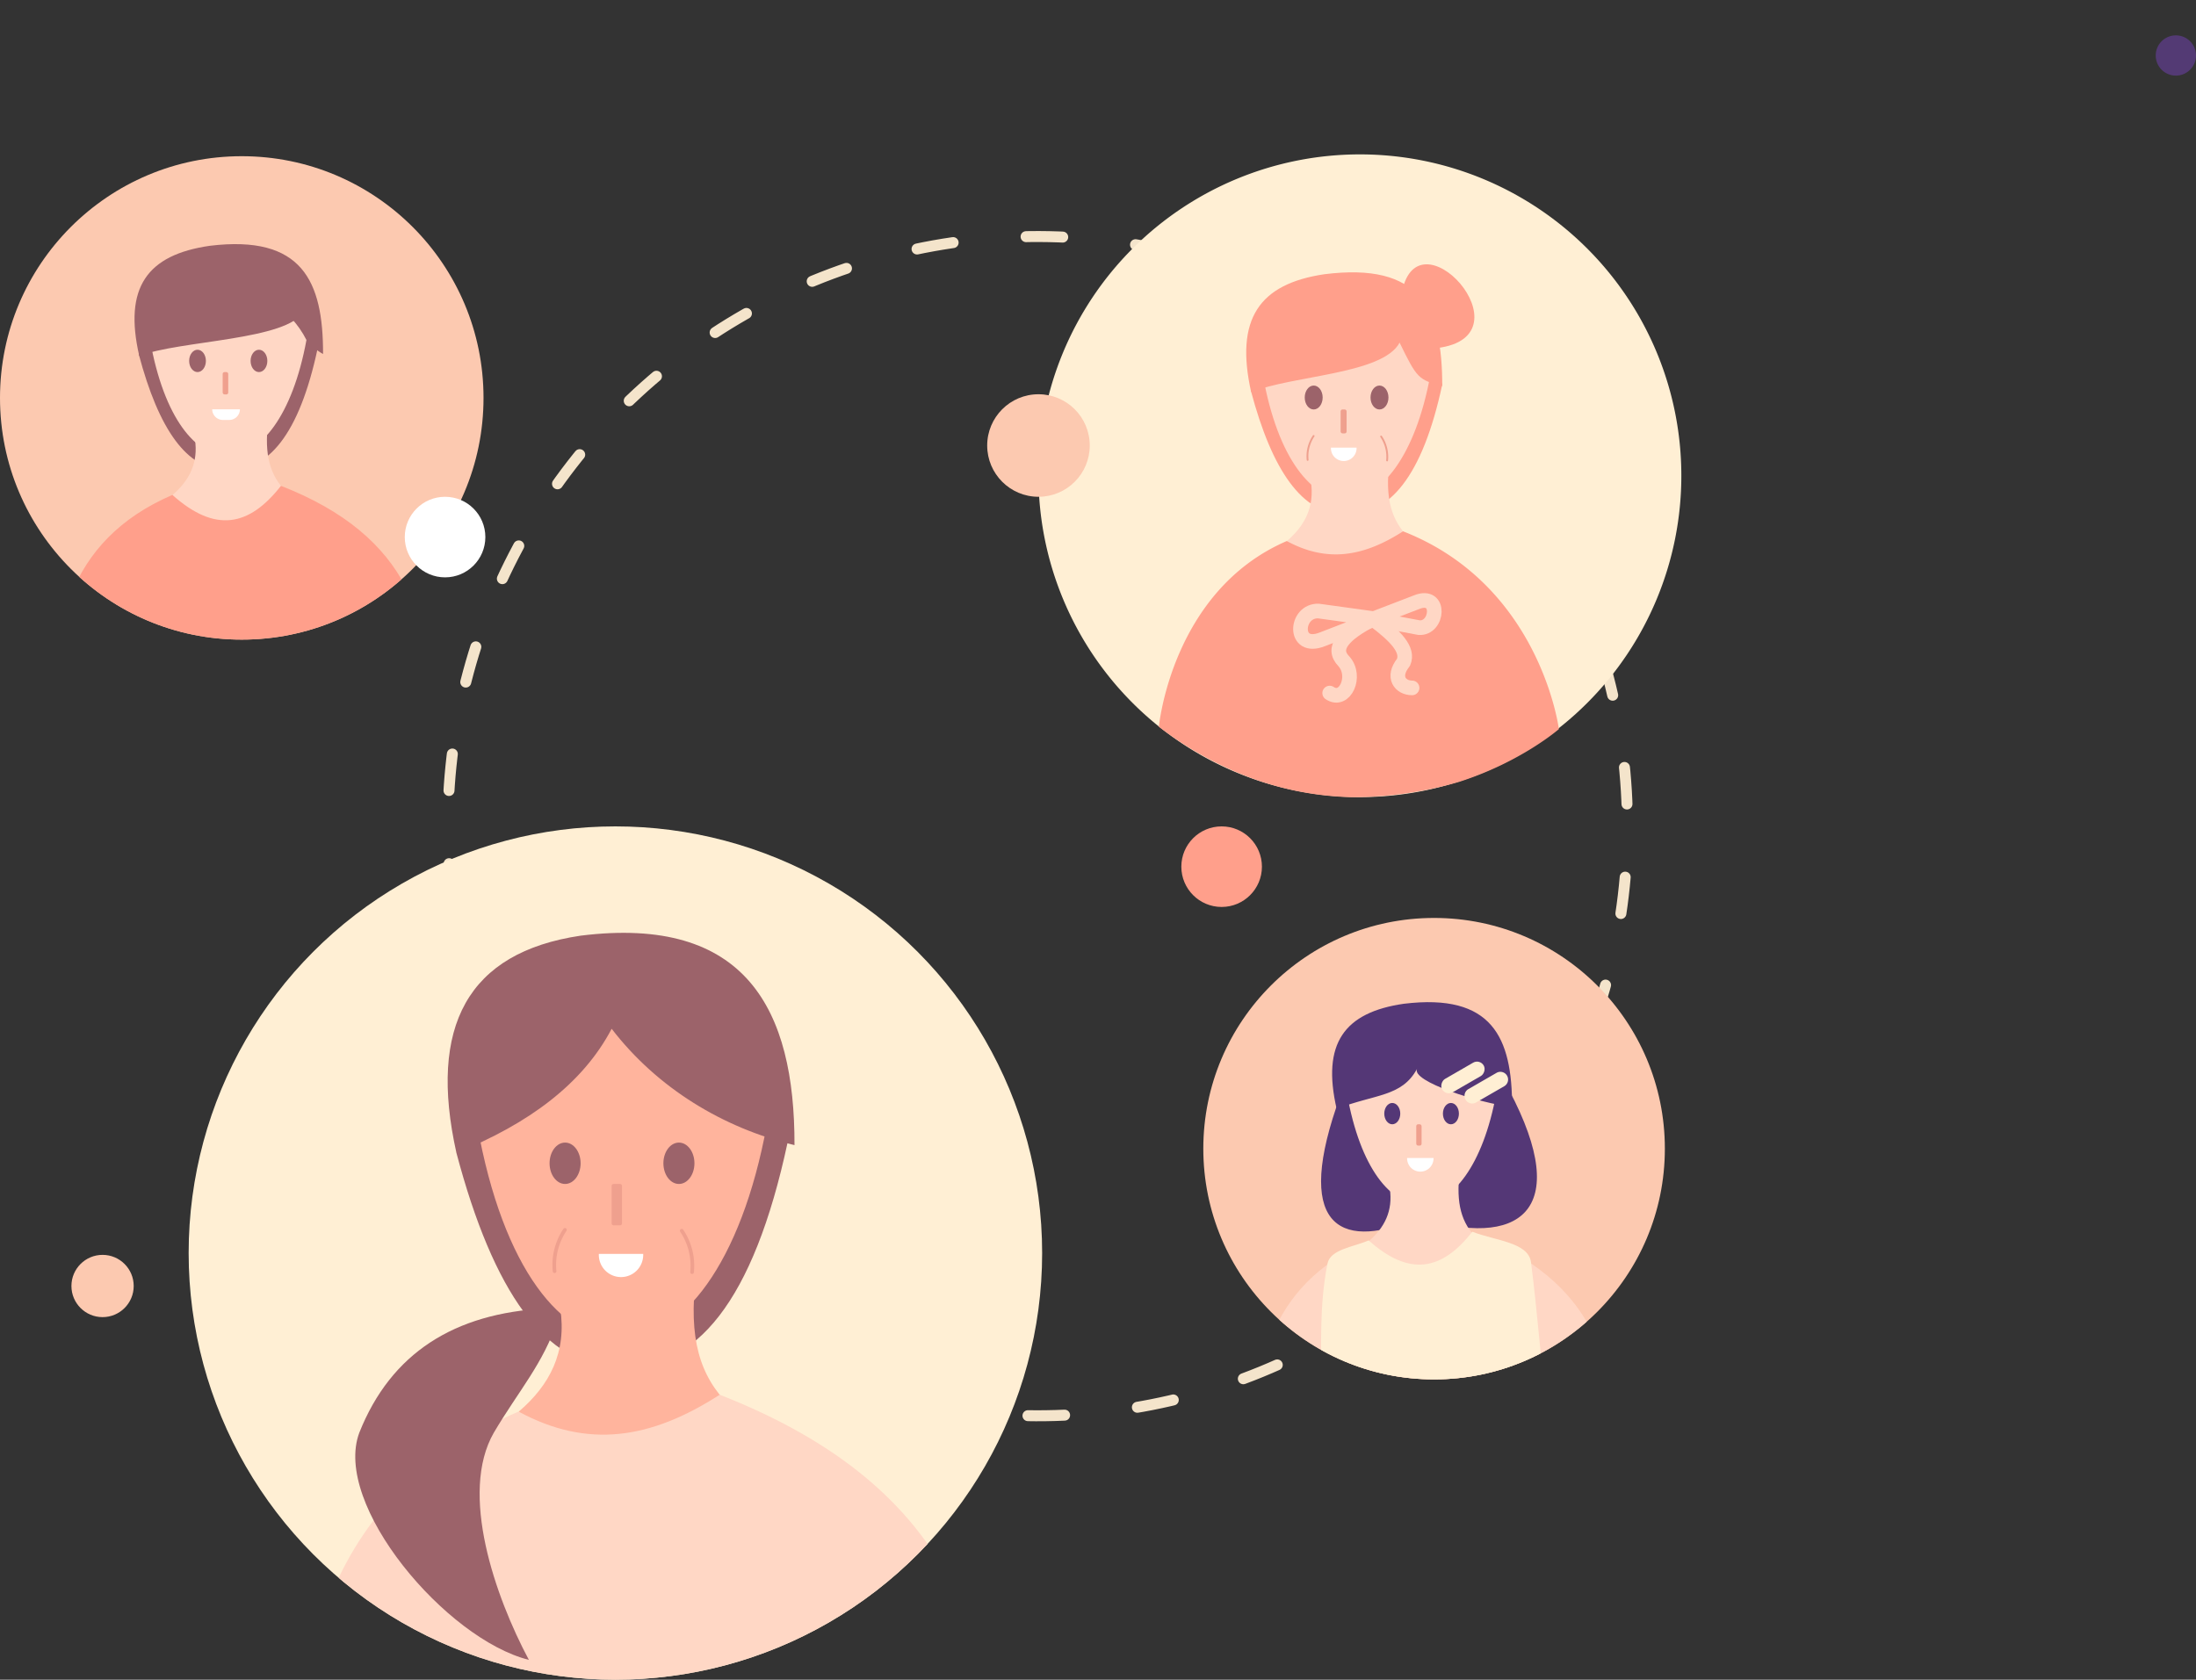 <svg xmlns="http://www.w3.org/2000/svg" xmlns:xlink="http://www.w3.org/1999/xlink" width="599.5" height="458.652" viewBox="0 0 599.5 458.652">
  <rect x="0" y="0" width="599.5" height="458.652" fill="#333333" stroke="none"/>
  <defs>
    <clipPath id="clip-path">
      <circle id="Ellipse_319" data-name="Ellipse 319" cx="116.5" cy="116.5" r="116.5" transform="translate(79 50)" fill="#ffefd4"/>
    </clipPath>
    <clipPath id="clip-path-2">
      <circle id="Ellipse_323" data-name="Ellipse 323" cx="63" cy="63" r="63" transform="translate(688 2198)" fill="#fcc9b0"/>
    </clipPath>
    <clipPath id="clip-path-3">
      <circle id="Ellipse_327" data-name="Ellipse 327" cx="66" cy="66" r="66" transform="translate(503 2198)" fill="#ffefd4"/>
    </clipPath>
  </defs>
  <g id="Groupe_835" data-name="Groupe 835" transform="translate(7307 16097.652)">
    <g id="Groupe_826" data-name="Groupe 826" transform="translate(-7378.5 -18134)">
      <circle id="Ellipse_254" data-name="Ellipse 254" cx="5.5" cy="5.5" r="5.5" transform="translate(660 2046)" fill="#533a74"/>
    </g>
    <g id="Groupe_834" data-name="Groupe 834">
      <g id="Ellipse_315" data-name="Ellipse 315" transform="translate(-7066.763 -16093.487) rotate(34)" fill="none" stroke="#f4e4cb" stroke-linecap="round" stroke-linejoin="round" stroke-width="3" stroke-dasharray="10 20">
        <circle cx="159.5" cy="159.5" r="159.5" stroke="none"/>
        <circle cx="159.5" cy="159.5" r="161" fill="none"/>
      </g>
      <g id="Groupe_de_masques_20" data-name="Groupe de masques 20" transform="translate(-7334.5 -15922)" clip-path="url(#clip-path)">
        <g id="Groupe_830" data-name="Groupe 830" transform="translate(79 50)">
          <circle id="Ellipse_316" data-name="Ellipse 316" cx="116.5" cy="116.5" r="116.5" fill="#ffefd4"/>
          <g id="Groupe_829" data-name="Groupe 829" transform="translate(27.988 29.065)">
            <g id="Groupe_828" data-name="Groupe 828" transform="translate(0 0)">
              <g id="Groupe_827" data-name="Groupe 827">
                <g id="Calque_26" data-name="Calque 26" transform="translate(45.117 20.549)">
                  <path id="Tracé_598" data-name="Tracé 598" d="M3218,788.55c10.031,37.9,24.407,58.494,43.991,58.333,21.368,1.345,37.145-17.9,46.408-61.158l-11.3-33.9L3240.6,749,3218,788.55h0" transform="translate(-3217.999 -749)" fill="#9c636a"/>
                </g>
                <g id="Calque_27" data-name="Calque 27">
                  <path id="Tracé_599" data-name="Tracé 599" d="M3235.329,781.65c1.851,12.06-2.878,21.026-11.3,28.25,8.475,25.425,39.467,19.775,59.242,0-9.026-7.958-12.631-17.862-11.218-33.9Z" transform="translate(-3161.88 -679.177)" fill="#ffb49d"/>
                  <path id="Tracé_600" data-name="Tracé 600" d="M3264.1,790.969c-54.409,23.481-61.57,69.992-62.067,121.473h192.1c3.109-57.177-10.139-100.645-75.113-126.07C3300.247,798.475,3283.006,801.212,3264.1,790.969Z" transform="translate(-3202.028 -660.246)" fill="#ffd7c5" style="isolation: isolate"/>
                  <path id="Tracé_601" data-name="Tracé 601" d="M3260.182,778.035c-24.919,1.291-42.2,12.173-50.849,33.9-7.39,19.676,23.684,56.4,46.283,62.05-9.177-17.227-19.1-45.451-9.559-62.05,6.734-11.4,13.537-18.873,17.433-30.752" transform="translate(-3190.725 -675.463)" fill="#9c636a"/>
                  <path id="Tracé_602" data-name="Tracé 602" d="M3220,780.787c14.124,79.469,64.973,76.819,79.1,0L3253.9,749Z" transform="translate(-3169.233 -728.451)" fill="#ffb49d" style="isolation: isolate"/>
                  <path id="Tracé_603" data-name="Tracé 603" d="M3253.448,742.526c45.2-5.65,58.483,20.244,58.389,57.189-19.434-4.641-37.427-15.529-49.913-31.764-7.88,14.984-22.6,25.936-42.375,33.9-7.712-34.563,3.055-54.754,33.9-59.324" transform="translate(-3174.432 -741.751)" fill="#9c636a" style="isolation: isolate"/>
                  <ellipse id="Ellipse_317" data-name="Ellipse 317" cx="4.237" cy="5.65" rx="4.237" ry="5.65" transform="translate(70.542 57.274)" fill="#9c636a" style="isolation: isolate"/>
                  <ellipse id="Ellipse_318" data-name="Ellipse 318" cx="4.237" cy="5.65" rx="4.237" ry="5.65" transform="translate(101.617 57.274)" fill="#9c636a" style="isolation: isolate"/>
                  <path id="Tracé_604" data-name="Tracé 604" stroke="#efa08e" d="M3239.771,770.522a17.174,17.174,0,0,1,2.825,11.3" fill="none" transform="translate(-3133.149 -689.174)" stroke-linecap="round" stroke-linejoin="round" stroke-width="1" style="isolation: isolate"/>
                  <path id="Rectangle_2313" data-name="Rectangle 2313" d="M0,0H12.114a0,0,0,0,1,0,0V.269A6.057,6.057,0,0,1,6.057,6.326h0A6.057,6.057,0,0,1,0,.269V0A0,0,0,0,1,0,0Z" transform="translate(83.991 87.672)" fill="#fff"/>
                  <path id="Tracé_605" data-name="Tracé 605" stroke="#efa08e" d="M3230.375,770.436a17.165,17.165,0,0,0-2.826,11.3" fill="none" transform="translate(-3155.635 -689.331)" stroke-linecap="round" stroke-linejoin="round" stroke-width="1" style="isolation: isolate"/>
                  <rect id="Rectangle_2314" data-name="Rectangle 2314" width="2.825" height="11.3" rx="0.5" transform="translate(87.492 68.573)" fill="#efa08e" style="isolation: isolate"/>
                </g>
              </g>
            </g>
          </g>
        </g>
      </g>
      <g id="Groupe_831" data-name="Groupe 831" transform="translate(-7430.5 -18094.496)">
        <path id="Tracé_427" data-name="Tracé 427" d="M87.75,0A87.75,87.75,0,1,1,0,87.75,87.75,87.75,0,0,1,87.75,0Z" transform="translate(407 2039)" fill="#ffefd4"/>
        <g id="Groupe_625" data-name="Groupe 625" transform="translate(439.87 2069.018)">
          <g id="Groupe_624" data-name="Groupe 624">
            <path id="Tracé_308" data-name="Tracé 308" d="M3308.832,772.007c5.8,21.909,14.108,33.811,25.428,33.72,12.35.776,21.471-10.348,26.825-35.353l-6.532-19.6-32.658-1.633-13.063,22.861h0" transform="translate(-3283.73 -737.536)" fill="#ff9f8b" style="isolation: isolate"/>
            <path id="Tracé_309" data-name="Tracé 309" d="M3321.4,779.575c1.069,6.971-1.663,12.152-6.532,16.329,4.9,14.7,22.813,11.43,34.244,0-5.216-4.6-7.3-10.327-6.484-19.6Z" transform="translate(-3279.907 -720.345)" fill="#ffd7c5" style="isolation: isolate"/>
            <path id="Tracé_310" data-name="Tracé 310" d="M3328.871,789.339c-31.45,13.571-34.916,50.711-34.916,50.711a96.775,96.775,0,0,0,21.4,12.49,84.774,84.774,0,0,0,30.849,6.737,103.726,103.726,0,0,0,29.619-4.149c17-5.414,27.332-14.435,27.332-14.435s-4.983-39.314-42.54-54.01C3349.768,793.678,3339.8,795.26,3328.871,789.339Z" transform="translate(-3293.955 -713.779)" fill="#ff9f8b" style="isolation: isolate"/>
            <path id="Tracé_311" data-name="Tracé 311" d="M3310.842,767.683c8.165,45.934,37.557,44.4,45.722,0-4.737-9.376-14.167-14.91-26.126-18.374Z" transform="translate(-3282.458 -737.433)" fill="#ffd7c5" style="isolation: isolate"/>
            <path id="Tracé_312" data-name="Tracé 312" d="M3349.929,762.566c-4.554,8.661-29.09,8.914-40.523,13.519-4.459-19.979,2.172-29.549,20-32.192,26.127-3.266,32.217,9.2,32.166,30.559C3355.1,772.646,3354.746,772.479,3349.929,762.566Z" transform="translate(-3284.217 -741.188)" fill="#ff9f8b" style="isolation: isolate"/>
            <ellipse id="Ellipse_195" data-name="Ellipse 195" cx="2.449" cy="3.266" rx="2.449" ry="3.266" transform="translate(39.815 33.103)" fill="#9c636a" style="isolation: isolate"/>
            <ellipse id="Ellipse_196" data-name="Ellipse 196" cx="2.449" cy="3.266" rx="2.449" ry="3.266" transform="translate(57.777 33.103)" fill="#9c636a" style="isolation: isolate"/>
            <path id="Tracé_313" data-name="Tracé 313" stroke="#efa08e" d="M3330.613,770.831a9.925,9.925,0,0,1,1.633,6.532" fill="none" transform="translate(-3269.943 -723.811)" stroke-linecap="round" stroke-linejoin="round" stroke-width="0.5" style="isolation: isolate"/>
            <path id="Tracé_314" data-name="Tracé 314" stroke="#efa08e" d="M3319.985,770.744a9.93,9.93,0,0,0-1.633,6.532" fill="none" transform="translate(-3277.743 -723.867)" stroke-linecap="round" stroke-linejoin="round" stroke-width="0.5" style="isolation: isolate"/>
            <rect id="Rectangle_2212" data-name="Rectangle 2212" width="1.633" height="6.532" rx="0.5" transform="translate(49.613 39.635)" fill="#efa08e" style="isolation: isolate"/>
            <path id="Tracé_315" data-name="Tracé 315" d="M3333.982,750.715c3.637-24.727,36,10.908,9.819,14.182" transform="translate(-3267.809 -742.036)" fill="#ff9f8b" style="isolation: isolate"/>
            <path id="Tracé_316" data-name="Tracé 316" d="M3337.558,802.156l-15.506-2.141c-6.372-.228-7.085,10.947,1.042,7.729Z" transform="translate(-3278.477 -705.342)" fill="none" stroke="#ffd7c5" stroke-linecap="round" stroke-linejoin="round" stroke-width="4"/>
            <path id="Tracé_317" data-name="Tracé 317" d="M3329.246,803.3l12.58,2.365c5.189.387,6.122-9.626-.606-6.969Z" transform="translate(-3270.808 -706.46)" fill="none" stroke="#ffd7c5" stroke-linecap="round" stroke-linejoin="round" stroke-width="4"/>
            <path id="Tracé_318" data-name="Tracé 318" d="M3333.827,801.342c-7.98,4.108-11.494,7.925-7.948,11.541,3.671,4.081.265,11.479-3.865,8.694" transform="translate(-3275.387 -704.501)" fill="none" stroke="#ffd7c5" stroke-linecap="round" stroke-linejoin="round" stroke-width="4"/>
            <path id="Tracé_319" data-name="Tracé 319" d="M3329.48,801.537c5.625,4.249,9.512,8.042,7.946,11.542-3.223,4.019-.838,6.955,2.357,6.955" transform="translate(-3270.663 -704.377)" fill="none" stroke="#ffd7c5" stroke-linecap="round" stroke-linejoin="round" stroke-width="4"/>
          </g>
          <path id="Rectangle_2213" data-name="Rectangle 2213" d="M0,0H7A0,0,0,0,1,7,0V.155a3.5,3.5,0,0,1-3.5,3.5h0A3.5,3.5,0,0,1,0,.155V0A0,0,0,0,1,0,0Z" transform="translate(46.968 50.056)" fill="#fff"/>
        </g>
      </g>
      <g id="Groupe_de_masques_21" data-name="Groupe de masques 21" transform="translate(-7666.5 -18045)" clip-path="url(#clip-path-2)">
        <circle id="Ellipse_320" data-name="Ellipse 320" cx="63" cy="63" r="63" transform="translate(688 2198)" fill="#fcc9b0"/>
        <g id="Groupe_832" data-name="Groupe 832" transform="translate(701.058 2220.996)">
          <path id="Tracé_606" data-name="Tracé 606" d="M3313.583,867.822c-11.361,33.572,2.136,39,22.663,30.052,26.9,8.578,42.229-1.316,24.54-34.743l-6.452-14.229-29.108-1.455-11.643,20.375h0" transform="translate(-3290.354 -839.078)" fill="#543776" style="isolation: isolate"/>
          <path id="Tracé_607" data-name="Tracé 607" d="M3324.148,877.519c.953,6.214-1.483,10.833-5.822,14.554,4.366,13.1,20.333,10.188,30.521,0-4.65-4.1-6.507-9.2-5.779-17.465Z" transform="translate(-3286.308 -826.708)" fill="#ffd7c5" style="isolation: isolate"/>
          <path id="Tracé_608" data-name="Tracé 608" d="M3395.293,949.931c1.6-29.457-5.223-51.851-38.7-64.95-8.369,10.69-17.2,12.286-28.293,2.368-28.031,12.1-31.721,36.059-31.977,62.582" transform="translate(-3296.327 -821.984)" fill="#ffd7c5" style="isolation: isolate"/>
          <path id="Tracé_609" data-name="Tracé 609" d="M3314.3,863.984c7.277,40.942,33.474,39.577,40.751,0-4.222-8.357-12.627-13.289-23.286-16.376Z" transform="translate(-3288.144 -839.004)" fill="#ffd7c5" style="isolation: isolate"/>
          <path id="Tracé_610" data-name="Tracé 610" d="M3331.146,842.129c24.023-2.912,29.549,9.155,29.5,28.2-8.932-1.081-27.6-6.984-25.943-10.435-4.187,7.725-11.437,6.839-21.95,10.946-4.1-17.821,2-26.357,18.393-28.714" transform="translate(-3289.41 -841.696)" fill="#543776" style="isolation: isolate"/>
          <ellipse id="Ellipse_321" data-name="Ellipse 321" cx="2.183" cy="2.911" rx="2.183" ry="2.911" transform="translate(36.343 27.525)" fill="#543776" style="isolation: isolate"/>
          <ellipse id="Ellipse_322" data-name="Ellipse 322" cx="2.183" cy="2.911" rx="2.183" ry="2.911" transform="translate(52.352 27.525)" fill="#543776" style="isolation: isolate"/>
          <path id="Tracé_611" data-name="Tracé 611" stroke="#efa08e" d="M3335.07,873.131" fill="none" transform="translate(-3278.684 -827.381)" stroke-linecap="round" stroke-linejoin="round" stroke-width="0.5" style="isolation: isolate"/>
          <path id="Tracé_612" data-name="Tracé 612" stroke="#efa08e" d="M3334.07,869.131" fill="none" transform="translate(-3279.139 -829.202)" stroke-linecap="round" stroke-linejoin="round" stroke-width="0.5" style="isolation: isolate"/>
          <rect id="Rectangle_2315" data-name="Rectangle 2315" width="1.455" height="5.822" rx="0.5" transform="translate(45.075 33.346)" fill="#efa08e" style="isolation: isolate"/>
          <path id="Tracé_613" data-name="Tracé 613" d="M3382.729,950.123c-11.2-8.428-9.9-27.224-13.777-57.108-.781-5.382-9.794-5.816-16.013-8.249-8.369,10.69-17.2,12.286-28.294,2.368-4.3,1.855-10.478,2.432-11.252,6.367-4.571,23.257,2.8,42.516-8.8,56.976" transform="translate(-3292.564 -822.082)" fill="#ffefd4" style="isolation: isolate"/>
          <rect id="Rectangle_2316" data-name="Rectangle 2316" width="4.211" height="13.082" rx="2.105" transform="translate(62.435 15.466) rotate(60)" fill="#ffefd4"/>
          <path id="Tracé_614" data-name="Tracé 614" d="M2.105,0A2.105,2.105,0,0,1,4.211,2.105v8.871a2.105,2.105,0,0,1-4.211,0V2.105A2.105,2.105,0,0,1,2.105,0Z" transform="translate(68.809 18.253) rotate(60)" fill="#ffefd4"/>
          <path id="Rectangle_2317" data-name="Rectangle 2317" d="M0,0H7.215a0,0,0,0,1,0,0V.118A3.607,3.607,0,0,1,3.607,3.726h0A3.607,3.607,0,0,1,0,.118V0A0,0,0,0,1,0,0Z" transform="translate(42.578 42.546)" fill="#fff"/>
        </g>
      </g>
      <g id="Groupe_de_masques_22" data-name="Groupe de masques 22" transform="translate(-7810 -18253)" clip-path="url(#clip-path-3)">
        <circle id="Ellipse_324" data-name="Ellipse 324" cx="66" cy="66" r="66" transform="translate(503 2198)" fill="#fcc9b0"/>
        <g id="Groupe_833" data-name="Groupe 833" transform="translate(516.562 2222.009)">
          <path id="Tracé_615" data-name="Tracé 615" d="M3216.86,869.425c5.415,20.456,13.174,31.572,23.744,31.485,11.533.726,20.049-9.662,25.049-33.01l-6.1-18.3-30.5-1.525-12.2,21.347h0" transform="translate(-3192.524 -839.31)" fill="#9c636a" style="isolation: isolate"/>
          <path id="Tracé_616" data-name="Tracé 616" d="M3229,878.289c1,6.509-1.553,11.349-6.1,15.248,4.574,13.723,21.3,10.673,31.977,0-4.872-4.3-6.818-9.641-6.055-18.3Z" transform="translate(-3189.355 -825.056)" fill="#ffd7c5" style="isolation: isolate"/>
          <path id="Tracé_617" data-name="Tracé 617" d="M3304.585,953.66c1.677-30.862-5.472-54.324-40.542-68.047-8.767,11.2-18.015,12.872-29.642,2.481-29.367,12.674-33.235,37.778-33.5,65.566" transform="translate(-3200.9 -819.613)" fill="#ff9f8b" style="isolation: isolate"/>
          <path id="Tracé_618" data-name="Tracé 618" d="M3218.872,865.4c7.624,42.894,35.07,41.463,42.695,0-4.424-8.755-13.231-13.923-24.4-17.157Z" transform="translate(-3191.47 -839.225)" fill="#ffd7c5" style="isolation: isolate"/>
          <path id="Tracé_619" data-name="Tracé 619" d="M3236.654,842.781c25.17-3.051,30.958,9.589,30.907,29.546-7.376-4.006-4.76-11.012-5.2-11.758-4.389,8.093-33.961,7.991-44.975,12.294-4.3-18.671,2.092-27.614,19.268-30.082" transform="translate(-3192.93 -842.328)" fill="#9c636a" style="isolation: isolate"/>
          <ellipse id="Ellipse_325" data-name="Ellipse 325" cx="2.287" cy="3.05" rx="2.287" ry="3.05" transform="translate(38.075 28.837)" fill="#9c636a" style="isolation: isolate"/>
          <ellipse id="Ellipse_326" data-name="Ellipse 326" cx="2.287" cy="3.05" rx="2.287" ry="3.05" transform="translate(54.848 28.837)" fill="#9c636a" style="isolation: isolate"/>
          <path id="Tracé_620" data-name="Tracé 620" stroke="#efa08e" d="M3239.643,873.762" fill="none" transform="translate(-3180.568 -825.832)" stroke-linecap="round" stroke-linejoin="round" stroke-width="0.5" style="isolation: isolate"/>
          <path id="Tracé_621" data-name="Tracé 621" stroke="#efa08e" d="M3238.643,869.762" fill="none" transform="translate(-3181.093 -827.931)" stroke-linecap="round" stroke-linejoin="round" stroke-width="0.5" style="isolation: isolate"/>
          <rect id="Rectangle_2318" data-name="Rectangle 2318" width="1.525" height="6.099" rx="0.5" transform="translate(47.224 34.936)" fill="#efa08e" style="isolation: isolate"/>
          <path id="Rectangle_2319" data-name="Rectangle 2319" d="M0,0H7.559a0,0,0,0,1,0,0V0A2.913,2.913,0,0,1,4.645,2.913H2.913A2.913,2.913,0,0,1,0,0V0A0,0,0,0,1,0,0Z" transform="translate(44.373 45.095)" fill="#fff"/>
        </g>
      </g>
      <circle id="Ellipse_328" data-name="Ellipse 328" cx="11" cy="11" r="11" transform="translate(-6984.5 -15872)" fill="#ff9f8b"/>
      <circle id="Ellipse_329" data-name="Ellipse 329" cx="11" cy="11" r="11" transform="translate(-7196.5 -15962)" fill="#fff"/>
      <circle id="Ellipse_330" data-name="Ellipse 330" cx="8.5" cy="8.5" r="8.5" transform="translate(-7287.5 -15755)" fill="#fcc9b0"/>
      <circle id="Ellipse_331" data-name="Ellipse 331" cx="14" cy="14" r="14" transform="translate(-7037.5 -15990)" fill="#fcc9b0"/>
    </g>
  </g>
</svg>
